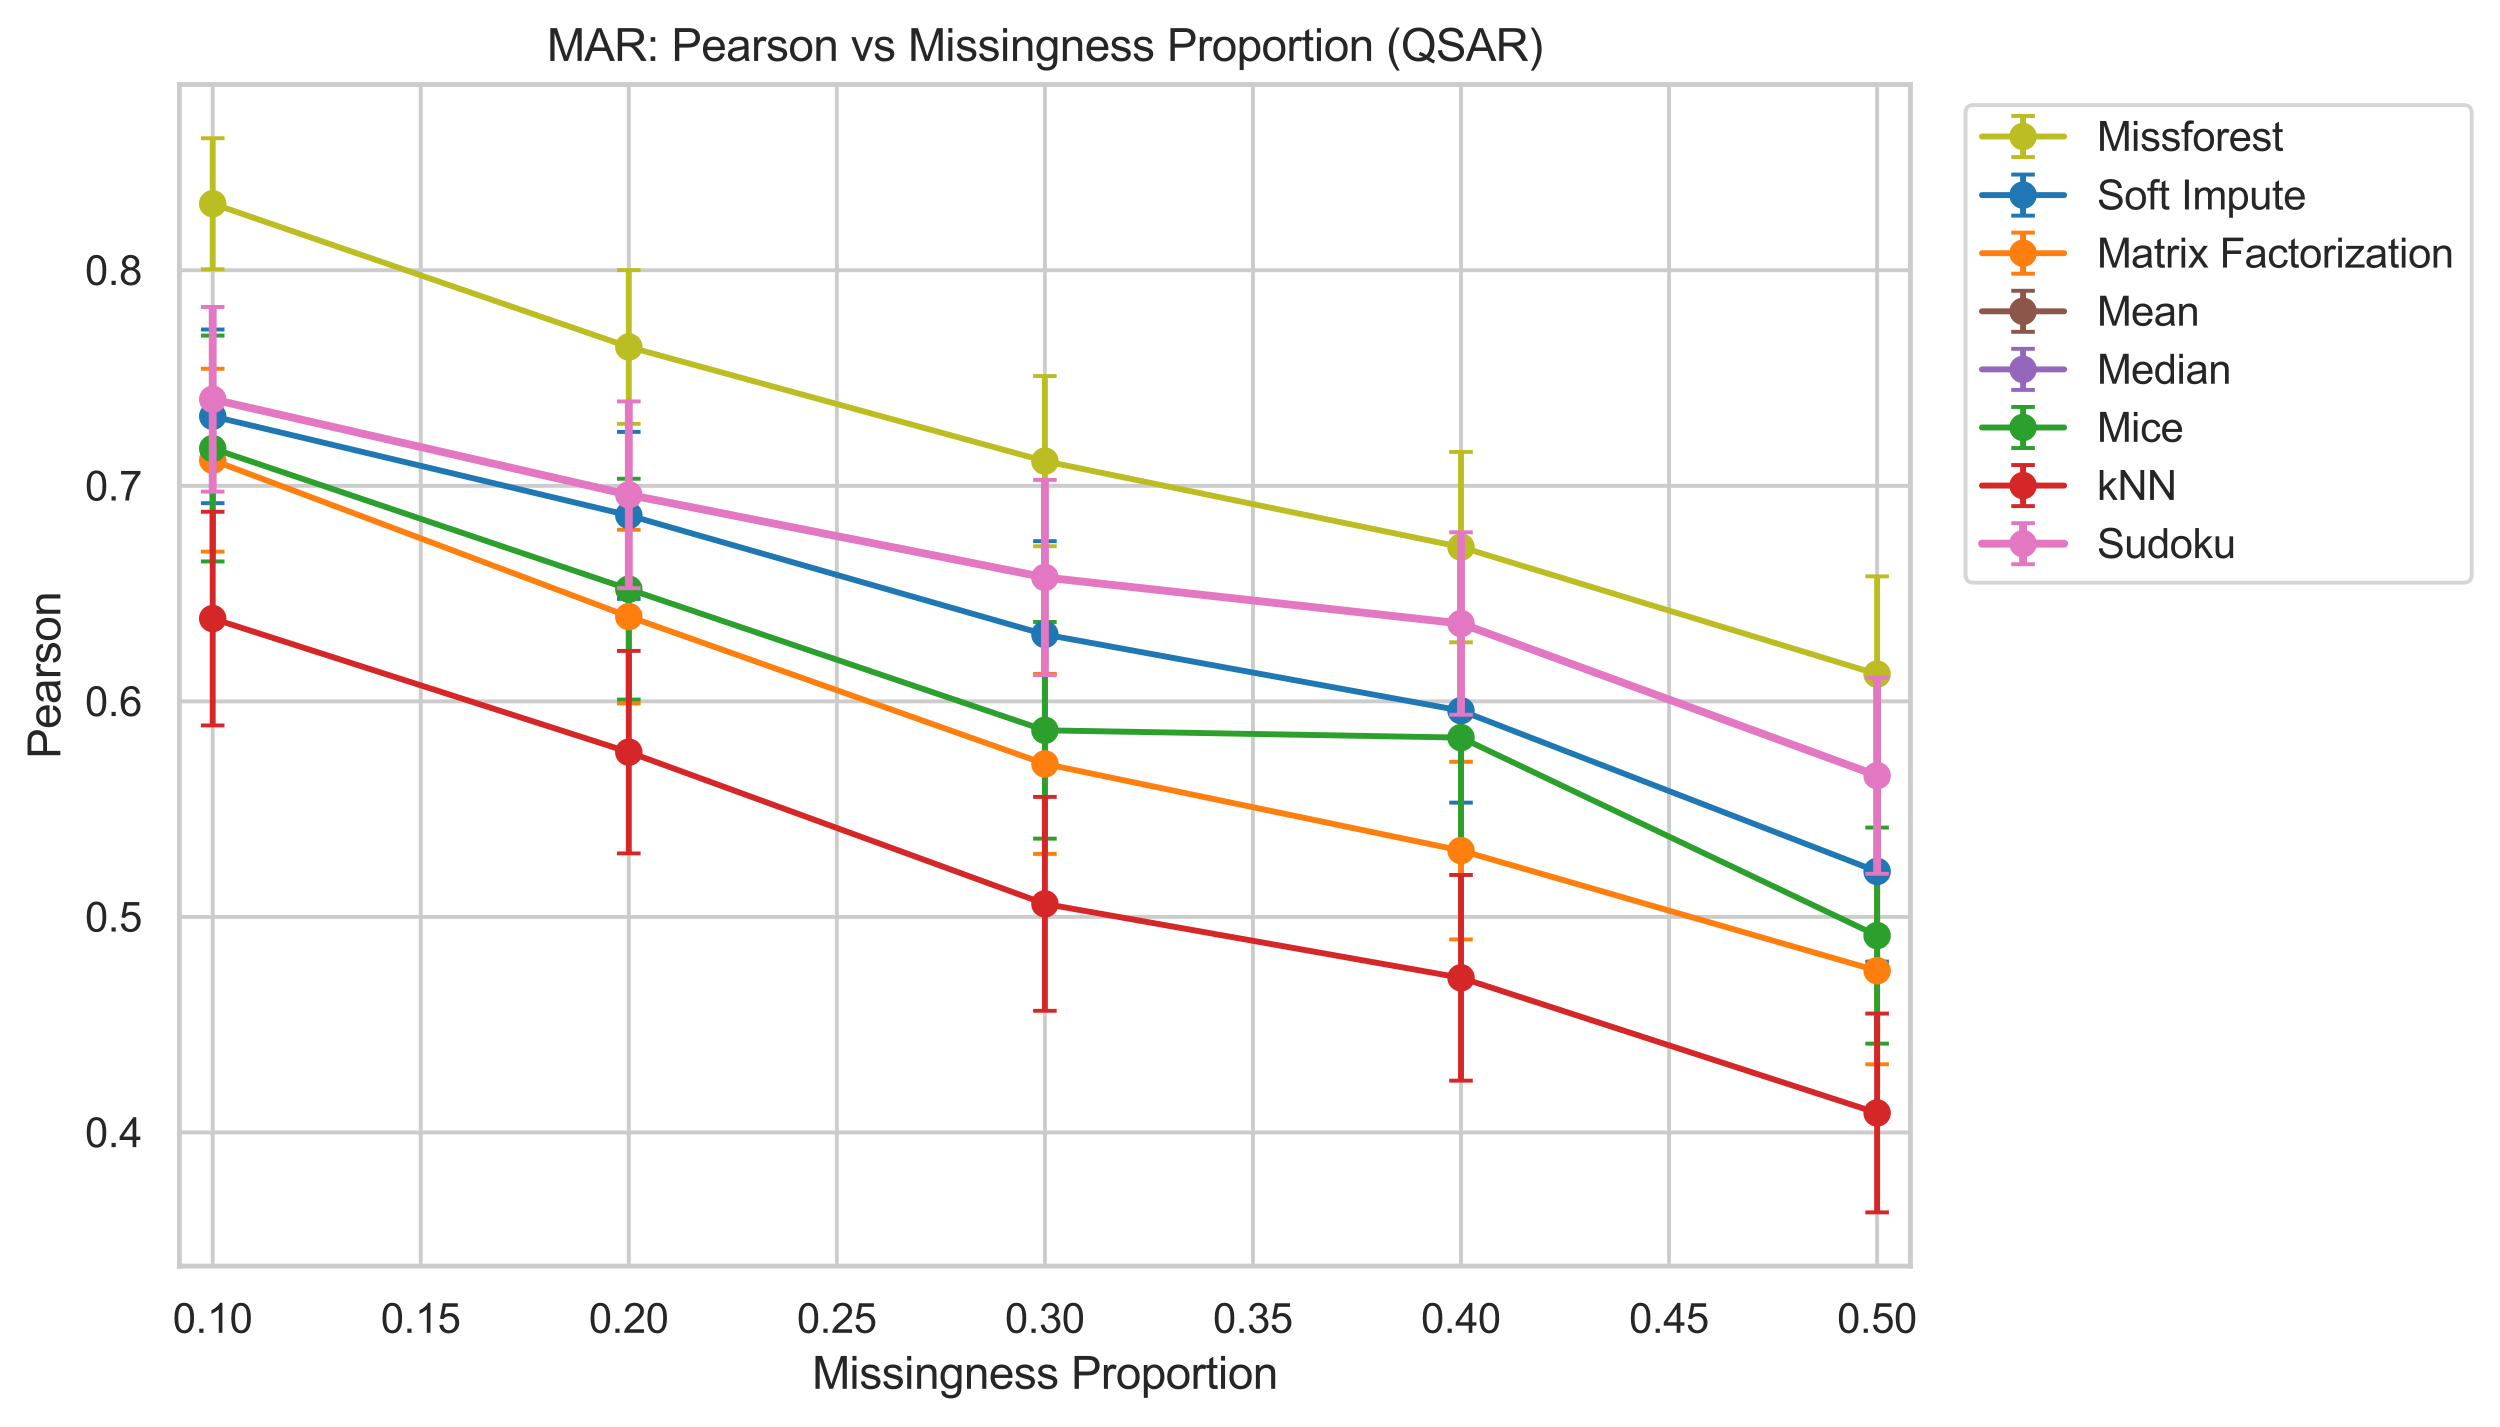 <?xml version="1.0" encoding="utf-8" standalone="no"?>
<!DOCTYPE svg PUBLIC "-//W3C//DTD SVG 1.1//EN"
  "http://www.w3.org/Graphics/SVG/1.1/DTD/svg11.dtd">
<svg xmlns:xlink="http://www.w3.org/1999/xlink" width="636.108pt" height="362.966pt" viewBox="0 0 636.108 362.966" xmlns="http://www.w3.org/2000/svg" version="1.1">
 <defs>
  <style type="text/css">*{stroke-linejoin: round; stroke-linecap: butt}</style>
 </defs>
 <g id="figure_1">
  <g id="patch_1">
   <path d="M 0 362.966 
L 636.108 362.966 
L 636.108 0 
L 0 0 
z
" style="fill: #ffffff"/>
  </g>
  <g id="axes_1">
   <g id="patch_2">
    <path d="M 45.651 322.149 
L 486.088 322.149 
L 486.088 21.506 
L 45.651 21.506 
z
" style="fill: #ffffff"/>
   </g>
   <g id="matplotlib.axis_1">
    <g id="xtick_1">
     <g id="line2d_1">
      <path d="M 54.121 322.149 
L 54.121 21.506 
" clip-path="url(#p70de912500)" style="fill: none; stroke: #cccccc; stroke-linecap: round"/>
     </g>
     <g id="text_1">
      <!-- 0.10 -->
      <g style="fill: #262626" transform="translate(43.953 339.129) scale(0.104 -0.104)">
       <defs>
        <path id="ArialMT-30" d="M 266 2259 
Q 266 3072 433 3567 
Q 600 4063 929 4331 
Q 1259 4600 1759 4600 
Q 2128 4600 2406 4451 
Q 2684 4303 2865 4023 
Q 3047 3744 3150 3342 
Q 3253 2941 3253 2259 
Q 3253 1453 3087 958 
Q 2922 463 2592 192 
Q 2263 -78 1759 -78 
Q 1097 -78 719 397 
Q 266 969 266 2259 
z
M 844 2259 
Q 844 1131 1108 757 
Q 1372 384 1759 384 
Q 2147 384 2411 759 
Q 2675 1134 2675 2259 
Q 2675 3391 2411 3762 
Q 2147 4134 1753 4134 
Q 1366 4134 1134 3806 
Q 844 3388 844 2259 
z
" transform="scale(0.016)"/>
        <path id="ArialMT-2e" d="M 581 0 
L 581 641 
L 1222 641 
L 1222 0 
L 581 0 
z
" transform="scale(0.016)"/>
        <path id="ArialMT-31" d="M 2384 0 
L 1822 0 
L 1822 3584 
Q 1619 3391 1289 3197 
Q 959 3003 697 2906 
L 697 3450 
Q 1169 3672 1522 3987 
Q 1875 4303 2022 4600 
L 2384 4600 
L 2384 0 
z
" transform="scale(0.016)"/>
       </defs>
       <use xlink:href="#ArialMT-30"/>
       <use xlink:href="#ArialMT-2e" transform="translate(55.615 0)"/>
       <use xlink:href="#ArialMT-31" transform="translate(83.398 0)"/>
       <use xlink:href="#ArialMT-30" transform="translate(139.014 0)"/>
      </g>
     </g>
    </g>
    <g id="xtick_2">
     <g id="line2d_2">
      <path d="M 107.058 322.149 
L 107.058 21.506 
" clip-path="url(#p70de912500)" style="fill: none; stroke: #cccccc; stroke-linecap: round"/>
     </g>
     <g id="text_2">
      <!-- 0.15 -->
      <g style="fill: #262626" transform="translate(96.89 339.129) scale(0.104 -0.104)">
       <defs>
        <path id="ArialMT-35" d="M 266 1200 
L 856 1250 
Q 922 819 1161 601 
Q 1400 384 1738 384 
Q 2144 384 2425 690 
Q 2706 997 2706 1503 
Q 2706 1984 2436 2262 
Q 2166 2541 1728 2541 
Q 1456 2541 1237 2417 
Q 1019 2294 894 2097 
L 366 2166 
L 809 4519 
L 3088 4519 
L 3088 3981 
L 1259 3981 
L 1013 2750 
Q 1425 3038 1878 3038 
Q 2478 3038 2890 2622 
Q 3303 2206 3303 1553 
Q 3303 931 2941 478 
Q 2500 -78 1738 -78 
Q 1113 -78 717 272 
Q 322 622 266 1200 
z
" transform="scale(0.016)"/>
       </defs>
       <use xlink:href="#ArialMT-30"/>
       <use xlink:href="#ArialMT-2e" transform="translate(55.615 0)"/>
       <use xlink:href="#ArialMT-31" transform="translate(83.398 0)"/>
       <use xlink:href="#ArialMT-35" transform="translate(139.014 0)"/>
      </g>
     </g>
    </g>
    <g id="xtick_3">
     <g id="line2d_3">
      <path d="M 159.995 322.149 
L 159.995 21.506 
" clip-path="url(#p70de912500)" style="fill: none; stroke: #cccccc; stroke-linecap: round"/>
     </g>
     <g id="text_3">
      <!-- 0.20 -->
      <g style="fill: #262626" transform="translate(149.827 339.129) scale(0.104 -0.104)">
       <defs>
        <path id="ArialMT-32" d="M 3222 541 
L 3222 0 
L 194 0 
Q 188 203 259 391 
Q 375 700 629 1000 
Q 884 1300 1366 1694 
Q 2113 2306 2375 2664 
Q 2638 3022 2638 3341 
Q 2638 3675 2398 3904 
Q 2159 4134 1775 4134 
Q 1369 4134 1125 3890 
Q 881 3647 878 3216 
L 300 3275 
Q 359 3922 746 4261 
Q 1134 4600 1788 4600 
Q 2447 4600 2831 4234 
Q 3216 3869 3216 3328 
Q 3216 3053 3103 2787 
Q 2991 2522 2730 2228 
Q 2469 1934 1863 1422 
Q 1356 997 1212 845 
Q 1069 694 975 541 
L 3222 541 
z
" transform="scale(0.016)"/>
       </defs>
       <use xlink:href="#ArialMT-30"/>
       <use xlink:href="#ArialMT-2e" transform="translate(55.615 0)"/>
       <use xlink:href="#ArialMT-32" transform="translate(83.398 0)"/>
       <use xlink:href="#ArialMT-30" transform="translate(139.014 0)"/>
      </g>
     </g>
    </g>
    <g id="xtick_4">
     <g id="line2d_4">
      <path d="M 212.933 322.149 
L 212.933 21.506 
" clip-path="url(#p70de912500)" style="fill: none; stroke: #cccccc; stroke-linecap: round"/>
     </g>
     <g id="text_4">
      <!-- 0.25 -->
      <g style="fill: #262626" transform="translate(202.764 339.129) scale(0.104 -0.104)">
       <use xlink:href="#ArialMT-30"/>
       <use xlink:href="#ArialMT-2e" transform="translate(55.615 0)"/>
       <use xlink:href="#ArialMT-32" transform="translate(83.398 0)"/>
       <use xlink:href="#ArialMT-35" transform="translate(139.014 0)"/>
      </g>
     </g>
    </g>
    <g id="xtick_5">
     <g id="line2d_5">
      <path d="M 265.87 322.149 
L 265.87 21.506 
" clip-path="url(#p70de912500)" style="fill: none; stroke: #cccccc; stroke-linecap: round"/>
     </g>
     <g id="text_5">
      <!-- 0.30 -->
      <g style="fill: #262626" transform="translate(255.701 339.129) scale(0.104 -0.104)">
       <defs>
        <path id="ArialMT-33" d="M 269 1209 
L 831 1284 
Q 928 806 1161 595 
Q 1394 384 1728 384 
Q 2125 384 2398 659 
Q 2672 934 2672 1341 
Q 2672 1728 2419 1979 
Q 2166 2231 1775 2231 
Q 1616 2231 1378 2169 
L 1441 2663 
Q 1497 2656 1531 2656 
Q 1891 2656 2178 2843 
Q 2466 3031 2466 3422 
Q 2466 3731 2256 3934 
Q 2047 4138 1716 4138 
Q 1388 4138 1169 3931 
Q 950 3725 888 3313 
L 325 3413 
Q 428 3978 793 4289 
Q 1159 4600 1703 4600 
Q 2078 4600 2393 4439 
Q 2709 4278 2876 4000 
Q 3044 3722 3044 3409 
Q 3044 3113 2884 2869 
Q 2725 2625 2413 2481 
Q 2819 2388 3044 2092 
Q 3269 1797 3269 1353 
Q 3269 753 2831 336 
Q 2394 -81 1725 -81 
Q 1122 -81 723 278 
Q 325 638 269 1209 
z
" transform="scale(0.016)"/>
       </defs>
       <use xlink:href="#ArialMT-30"/>
       <use xlink:href="#ArialMT-2e" transform="translate(55.615 0)"/>
       <use xlink:href="#ArialMT-33" transform="translate(83.398 0)"/>
       <use xlink:href="#ArialMT-30" transform="translate(139.014 0)"/>
      </g>
     </g>
    </g>
    <g id="xtick_6">
     <g id="line2d_6">
      <path d="M 318.807 322.149 
L 318.807 21.506 
" clip-path="url(#p70de912500)" style="fill: none; stroke: #cccccc; stroke-linecap: round"/>
     </g>
     <g id="text_6">
      <!-- 0.35 -->
      <g style="fill: #262626" transform="translate(308.638 339.129) scale(0.104 -0.104)">
       <use xlink:href="#ArialMT-30"/>
       <use xlink:href="#ArialMT-2e" transform="translate(55.615 0)"/>
       <use xlink:href="#ArialMT-33" transform="translate(83.398 0)"/>
       <use xlink:href="#ArialMT-35" transform="translate(139.014 0)"/>
      </g>
     </g>
    </g>
    <g id="xtick_7">
     <g id="line2d_7">
      <path d="M 371.744 322.149 
L 371.744 21.506 
" clip-path="url(#p70de912500)" style="fill: none; stroke: #cccccc; stroke-linecap: round"/>
     </g>
     <g id="text_7">
      <!-- 0.40 -->
      <g style="fill: #262626" transform="translate(361.576 339.129) scale(0.104 -0.104)">
       <defs>
        <path id="ArialMT-34" d="M 2069 0 
L 2069 1097 
L 81 1097 
L 81 1613 
L 2172 4581 
L 2631 4581 
L 2631 1613 
L 3250 1613 
L 3250 1097 
L 2631 1097 
L 2631 0 
L 2069 0 
z
M 2069 1613 
L 2069 3678 
L 634 1613 
L 2069 1613 
z
" transform="scale(0.016)"/>
       </defs>
       <use xlink:href="#ArialMT-30"/>
       <use xlink:href="#ArialMT-2e" transform="translate(55.615 0)"/>
       <use xlink:href="#ArialMT-34" transform="translate(83.398 0)"/>
       <use xlink:href="#ArialMT-30" transform="translate(139.014 0)"/>
      </g>
     </g>
    </g>
    <g id="xtick_8">
     <g id="line2d_8">
      <path d="M 424.681 322.149 
L 424.681 21.506 
" clip-path="url(#p70de912500)" style="fill: none; stroke: #cccccc; stroke-linecap: round"/>
     </g>
     <g id="text_8">
      <!-- 0.45 -->
      <g style="fill: #262626" transform="translate(414.513 339.129) scale(0.104 -0.104)">
       <use xlink:href="#ArialMT-30"/>
       <use xlink:href="#ArialMT-2e" transform="translate(55.615 0)"/>
       <use xlink:href="#ArialMT-34" transform="translate(83.398 0)"/>
       <use xlink:href="#ArialMT-35" transform="translate(139.014 0)"/>
      </g>
     </g>
    </g>
    <g id="xtick_9">
     <g id="line2d_9">
      <path d="M 477.618 322.149 
L 477.618 21.506 
" clip-path="url(#p70de912500)" style="fill: none; stroke: #cccccc; stroke-linecap: round"/>
     </g>
     <g id="text_9">
      <!-- 0.50 -->
      <g style="fill: #262626" transform="translate(467.45 339.129) scale(0.104 -0.104)">
       <use xlink:href="#ArialMT-30"/>
       <use xlink:href="#ArialMT-2e" transform="translate(55.615 0)"/>
       <use xlink:href="#ArialMT-35" transform="translate(83.398 0)"/>
       <use xlink:href="#ArialMT-30" transform="translate(139.014 0)"/>
      </g>
     </g>
    </g>
    <g id="text_10">
     <!-- Missingness Proportion -->
     <g style="fill: #262626" transform="translate(206.63 353.366) scale(0.114 -0.114)">
      <defs>
       <path id="ArialMT-4d" d="M 475 0 
L 475 4581 
L 1388 4581 
L 2472 1338 
Q 2622 884 2691 659 
Q 2769 909 2934 1394 
L 4031 4581 
L 4847 4581 
L 4847 0 
L 4263 0 
L 4263 3834 
L 2931 0 
L 2384 0 
L 1059 3900 
L 1059 0 
L 475 0 
z
" transform="scale(0.016)"/>
       <path id="ArialMT-69" d="M 425 3934 
L 425 4581 
L 988 4581 
L 988 3934 
L 425 3934 
z
M 425 0 
L 425 3319 
L 988 3319 
L 988 0 
L 425 0 
z
" transform="scale(0.016)"/>
       <path id="ArialMT-73" d="M 197 991 
L 753 1078 
Q 800 744 1014 566 
Q 1228 388 1613 388 
Q 2000 388 2187 545 
Q 2375 703 2375 916 
Q 2375 1106 2209 1216 
Q 2094 1291 1634 1406 
Q 1016 1563 777 1677 
Q 538 1791 414 1992 
Q 291 2194 291 2438 
Q 291 2659 392 2848 
Q 494 3038 669 3163 
Q 800 3259 1026 3326 
Q 1253 3394 1513 3394 
Q 1903 3394 2198 3281 
Q 2494 3169 2634 2976 
Q 2775 2784 2828 2463 
L 2278 2388 
Q 2241 2644 2061 2787 
Q 1881 2931 1553 2931 
Q 1166 2931 1000 2803 
Q 834 2675 834 2503 
Q 834 2394 903 2306 
Q 972 2216 1119 2156 
Q 1203 2125 1616 2013 
Q 2213 1853 2448 1751 
Q 2684 1650 2818 1456 
Q 2953 1263 2953 975 
Q 2953 694 2789 445 
Q 2625 197 2315 61 
Q 2006 -75 1616 -75 
Q 969 -75 630 194 
Q 291 463 197 991 
z
" transform="scale(0.016)"/>
       <path id="ArialMT-6e" d="M 422 0 
L 422 3319 
L 928 3319 
L 928 2847 
Q 1294 3394 1984 3394 
Q 2284 3394 2536 3286 
Q 2788 3178 2913 3003 
Q 3038 2828 3088 2588 
Q 3119 2431 3119 2041 
L 3119 0 
L 2556 0 
L 2556 2019 
Q 2556 2363 2490 2533 
Q 2425 2703 2258 2804 
Q 2091 2906 1866 2906 
Q 1506 2906 1245 2678 
Q 984 2450 984 1813 
L 984 0 
L 422 0 
z
" transform="scale(0.016)"/>
       <path id="ArialMT-67" d="M 319 -275 
L 866 -356 
Q 900 -609 1056 -725 
Q 1266 -881 1628 -881 
Q 2019 -881 2231 -725 
Q 2444 -569 2519 -288 
Q 2563 -116 2559 434 
Q 2191 0 1641 0 
Q 956 0 581 494 
Q 206 988 206 1678 
Q 206 2153 378 2554 
Q 550 2956 876 3175 
Q 1203 3394 1644 3394 
Q 2231 3394 2613 2919 
L 2613 3319 
L 3131 3319 
L 3131 450 
Q 3131 -325 2973 -648 
Q 2816 -972 2473 -1159 
Q 2131 -1347 1631 -1347 
Q 1038 -1347 672 -1080 
Q 306 -813 319 -275 
z
M 784 1719 
Q 784 1066 1043 766 
Q 1303 466 1694 466 
Q 2081 466 2343 764 
Q 2606 1063 2606 1700 
Q 2606 2309 2336 2618 
Q 2066 2928 1684 2928 
Q 1309 2928 1046 2623 
Q 784 2319 784 1719 
z
" transform="scale(0.016)"/>
       <path id="ArialMT-65" d="M 2694 1069 
L 3275 997 
Q 3138 488 2766 206 
Q 2394 -75 1816 -75 
Q 1088 -75 661 373 
Q 234 822 234 1631 
Q 234 2469 665 2931 
Q 1097 3394 1784 3394 
Q 2450 3394 2872 2941 
Q 3294 2488 3294 1666 
Q 3294 1616 3291 1516 
L 816 1516 
Q 847 969 1125 678 
Q 1403 388 1819 388 
Q 2128 388 2347 550 
Q 2566 713 2694 1069 
z
M 847 1978 
L 2700 1978 
Q 2663 2397 2488 2606 
Q 2219 2931 1791 2931 
Q 1403 2931 1139 2672 
Q 875 2413 847 1978 
z
" transform="scale(0.016)"/>
       <path id="ArialMT-20" transform="scale(0.016)"/>
       <path id="ArialMT-50" d="M 494 0 
L 494 4581 
L 2222 4581 
Q 2678 4581 2919 4538 
Q 3256 4481 3484 4323 
Q 3713 4166 3852 3881 
Q 3991 3597 3991 3256 
Q 3991 2672 3619 2267 
Q 3247 1863 2275 1863 
L 1100 1863 
L 1100 0 
L 494 0 
z
M 1100 2403 
L 2284 2403 
Q 2872 2403 3119 2622 
Q 3366 2841 3366 3238 
Q 3366 3525 3220 3729 
Q 3075 3934 2838 4000 
Q 2684 4041 2272 4041 
L 1100 4041 
L 1100 2403 
z
" transform="scale(0.016)"/>
       <path id="ArialMT-72" d="M 416 0 
L 416 3319 
L 922 3319 
L 922 2816 
Q 1116 3169 1280 3281 
Q 1444 3394 1641 3394 
Q 1925 3394 2219 3213 
L 2025 2691 
Q 1819 2813 1613 2813 
Q 1428 2813 1281 2702 
Q 1134 2591 1072 2394 
Q 978 2094 978 1738 
L 978 0 
L 416 0 
z
" transform="scale(0.016)"/>
       <path id="ArialMT-6f" d="M 213 1659 
Q 213 2581 725 3025 
Q 1153 3394 1769 3394 
Q 2453 3394 2887 2945 
Q 3322 2497 3322 1706 
Q 3322 1066 3130 698 
Q 2938 331 2570 128 
Q 2203 -75 1769 -75 
Q 1072 -75 642 372 
Q 213 819 213 1659 
z
M 791 1659 
Q 791 1022 1069 705 
Q 1347 388 1769 388 
Q 2188 388 2466 706 
Q 2744 1025 2744 1678 
Q 2744 2294 2464 2611 
Q 2184 2928 1769 2928 
Q 1347 2928 1069 2612 
Q 791 2297 791 1659 
z
" transform="scale(0.016)"/>
       <path id="ArialMT-70" d="M 422 -1272 
L 422 3319 
L 934 3319 
L 934 2888 
Q 1116 3141 1344 3267 
Q 1572 3394 1897 3394 
Q 2322 3394 2647 3175 
Q 2972 2956 3137 2557 
Q 3303 2159 3303 1684 
Q 3303 1175 3120 767 
Q 2938 359 2589 142 
Q 2241 -75 1856 -75 
Q 1575 -75 1351 44 
Q 1128 163 984 344 
L 984 -1272 
L 422 -1272 
z
M 931 1641 
Q 931 1000 1190 694 
Q 1450 388 1819 388 
Q 2194 388 2461 705 
Q 2728 1022 2728 1688 
Q 2728 2322 2467 2637 
Q 2206 2953 1844 2953 
Q 1484 2953 1207 2617 
Q 931 2281 931 1641 
z
" transform="scale(0.016)"/>
       <path id="ArialMT-74" d="M 1650 503 
L 1731 6 
Q 1494 -44 1306 -44 
Q 1000 -44 831 53 
Q 663 150 594 308 
Q 525 466 525 972 
L 525 2881 
L 113 2881 
L 113 3319 
L 525 3319 
L 525 4141 
L 1084 4478 
L 1084 3319 
L 1650 3319 
L 1650 2881 
L 1084 2881 
L 1084 941 
Q 1084 700 1114 631 
Q 1144 563 1211 522 
Q 1278 481 1403 481 
Q 1497 481 1650 503 
z
" transform="scale(0.016)"/>
      </defs>
      <use xlink:href="#ArialMT-4d"/>
      <use xlink:href="#ArialMT-69" transform="translate(83.301 0)"/>
      <use xlink:href="#ArialMT-73" transform="translate(105.518 0)"/>
      <use xlink:href="#ArialMT-73" transform="translate(155.518 0)"/>
      <use xlink:href="#ArialMT-69" transform="translate(205.518 0)"/>
      <use xlink:href="#ArialMT-6e" transform="translate(227.734 0)"/>
      <use xlink:href="#ArialMT-67" transform="translate(283.35 0)"/>
      <use xlink:href="#ArialMT-6e" transform="translate(338.965 0)"/>
      <use xlink:href="#ArialMT-65" transform="translate(394.58 0)"/>
      <use xlink:href="#ArialMT-73" transform="translate(450.195 0)"/>
      <use xlink:href="#ArialMT-73" transform="translate(500.195 0)"/>
      <use xlink:href="#ArialMT-20" transform="translate(550.195 0)"/>
      <use xlink:href="#ArialMT-50" transform="translate(577.979 0)"/>
      <use xlink:href="#ArialMT-72" transform="translate(644.678 0)"/>
      <use xlink:href="#ArialMT-6f" transform="translate(677.979 0)"/>
      <use xlink:href="#ArialMT-70" transform="translate(733.594 0)"/>
      <use xlink:href="#ArialMT-6f" transform="translate(789.209 0)"/>
      <use xlink:href="#ArialMT-72" transform="translate(844.824 0)"/>
      <use xlink:href="#ArialMT-74" transform="translate(878.125 0)"/>
      <use xlink:href="#ArialMT-69" transform="translate(905.908 0)"/>
      <use xlink:href="#ArialMT-6f" transform="translate(928.125 0)"/>
      <use xlink:href="#ArialMT-6e" transform="translate(983.74 0)"/>
     </g>
    </g>
   </g>
   <g id="matplotlib.axis_2">
    <g id="ytick_1">
     <g id="line2d_10">
      <path d="M 45.651 288.144 
L 486.088 288.144 
" clip-path="url(#p70de912500)" style="fill: none; stroke: #cccccc; stroke-linecap: round"/>
     </g>
     <g id="text_11">
      <!-- 0.4 -->
      <g style="fill: #262626" transform="translate(21.626 291.884) scale(0.104 -0.104)">
       <use xlink:href="#ArialMT-30"/>
       <use xlink:href="#ArialMT-2e" transform="translate(55.615 0)"/>
       <use xlink:href="#ArialMT-34" transform="translate(83.398 0)"/>
      </g>
     </g>
    </g>
    <g id="ytick_2">
     <g id="line2d_11">
      <path d="M 45.651 233.299 
L 486.088 233.299 
" clip-path="url(#p70de912500)" style="fill: none; stroke: #cccccc; stroke-linecap: round"/>
     </g>
     <g id="text_12">
      <!-- 0.5 -->
      <g style="fill: #262626" transform="translate(21.626 237.039) scale(0.104 -0.104)">
       <use xlink:href="#ArialMT-30"/>
       <use xlink:href="#ArialMT-2e" transform="translate(55.615 0)"/>
       <use xlink:href="#ArialMT-35" transform="translate(83.398 0)"/>
      </g>
     </g>
    </g>
    <g id="ytick_3">
     <g id="line2d_12">
      <path d="M 45.651 178.455 
L 486.088 178.455 
" clip-path="url(#p70de912500)" style="fill: none; stroke: #cccccc; stroke-linecap: round"/>
     </g>
     <g id="text_13">
      <!-- 0.6 -->
      <g style="fill: #262626" transform="translate(21.626 182.195) scale(0.104 -0.104)">
       <defs>
        <path id="ArialMT-36" d="M 3184 3459 
L 2625 3416 
Q 2550 3747 2413 3897 
Q 2184 4138 1850 4138 
Q 1581 4138 1378 3988 
Q 1113 3794 959 3422 
Q 806 3050 800 2363 
Q 1003 2672 1297 2822 
Q 1591 2972 1913 2972 
Q 2475 2972 2870 2558 
Q 3266 2144 3266 1488 
Q 3266 1056 3080 686 
Q 2894 316 2569 119 
Q 2244 -78 1831 -78 
Q 1128 -78 684 439 
Q 241 956 241 2144 
Q 241 3472 731 4075 
Q 1159 4600 1884 4600 
Q 2425 4600 2770 4297 
Q 3116 3994 3184 3459 
z
M 888 1484 
Q 888 1194 1011 928 
Q 1134 663 1356 523 
Q 1578 384 1822 384 
Q 2178 384 2434 671 
Q 2691 959 2691 1453 
Q 2691 1928 2437 2201 
Q 2184 2475 1800 2475 
Q 1419 2475 1153 2201 
Q 888 1928 888 1484 
z
" transform="scale(0.016)"/>
       </defs>
       <use xlink:href="#ArialMT-30"/>
       <use xlink:href="#ArialMT-2e" transform="translate(55.615 0)"/>
       <use xlink:href="#ArialMT-36" transform="translate(83.398 0)"/>
      </g>
     </g>
    </g>
    <g id="ytick_4">
     <g id="line2d_13">
      <path d="M 45.651 123.61 
L 486.088 123.61 
" clip-path="url(#p70de912500)" style="fill: none; stroke: #cccccc; stroke-linecap: round"/>
     </g>
     <g id="text_14">
      <!-- 0.7 -->
      <g style="fill: #262626" transform="translate(21.626 127.35) scale(0.104 -0.104)">
       <defs>
        <path id="ArialMT-37" d="M 303 3981 
L 303 4522 
L 3269 4522 
L 3269 4084 
Q 2831 3619 2401 2847 
Q 1972 2075 1738 1259 
Q 1569 684 1522 0 
L 944 0 
Q 953 541 1156 1306 
Q 1359 2072 1739 2783 
Q 2119 3494 2547 3981 
L 303 3981 
z
" transform="scale(0.016)"/>
       </defs>
       <use xlink:href="#ArialMT-30"/>
       <use xlink:href="#ArialMT-2e" transform="translate(55.615 0)"/>
       <use xlink:href="#ArialMT-37" transform="translate(83.398 0)"/>
      </g>
     </g>
    </g>
    <g id="ytick_5">
     <g id="line2d_14">
      <path d="M 45.651 68.765 
L 486.088 68.765 
" clip-path="url(#p70de912500)" style="fill: none; stroke: #cccccc; stroke-linecap: round"/>
     </g>
     <g id="text_15">
      <!-- 0.8 -->
      <g style="fill: #262626" transform="translate(21.626 72.505) scale(0.104 -0.104)">
       <defs>
        <path id="ArialMT-38" d="M 1131 2484 
Q 781 2613 612 2850 
Q 444 3088 444 3419 
Q 444 3919 803 4259 
Q 1163 4600 1759 4600 
Q 2359 4600 2725 4251 
Q 3091 3903 3091 3403 
Q 3091 3084 2923 2848 
Q 2756 2613 2416 2484 
Q 2838 2347 3058 2040 
Q 3278 1734 3278 1309 
Q 3278 722 2862 322 
Q 2447 -78 1769 -78 
Q 1091 -78 675 323 
Q 259 725 259 1325 
Q 259 1772 486 2073 
Q 713 2375 1131 2484 
z
M 1019 3438 
Q 1019 3113 1228 2906 
Q 1438 2700 1772 2700 
Q 2097 2700 2305 2904 
Q 2513 3109 2513 3406 
Q 2513 3716 2298 3927 
Q 2084 4138 1766 4138 
Q 1444 4138 1231 3931 
Q 1019 3725 1019 3438 
z
M 838 1322 
Q 838 1081 952 856 
Q 1066 631 1291 507 
Q 1516 384 1775 384 
Q 2178 384 2440 643 
Q 2703 903 2703 1303 
Q 2703 1709 2433 1975 
Q 2163 2241 1756 2241 
Q 1359 2241 1098 1978 
Q 838 1716 838 1322 
z
" transform="scale(0.016)"/>
       </defs>
       <use xlink:href="#ArialMT-30"/>
       <use xlink:href="#ArialMT-2e" transform="translate(55.615 0)"/>
       <use xlink:href="#ArialMT-38" transform="translate(83.398 0)"/>
      </g>
     </g>
    </g>
    <g id="text_16">
     <!-- Pearson -->
     <g style="fill: #262626" transform="translate(15.36 193.057) rotate(-90) scale(0.114 -0.114)">
      <defs>
       <path id="ArialMT-61" d="M 2588 409 
Q 2275 144 1986 34 
Q 1697 -75 1366 -75 
Q 819 -75 525 192 
Q 231 459 231 875 
Q 231 1119 342 1320 
Q 453 1522 633 1644 
Q 813 1766 1038 1828 
Q 1203 1872 1538 1913 
Q 2219 1994 2541 2106 
Q 2544 2222 2544 2253 
Q 2544 2597 2384 2738 
Q 2169 2928 1744 2928 
Q 1347 2928 1158 2789 
Q 969 2650 878 2297 
L 328 2372 
Q 403 2725 575 2942 
Q 747 3159 1072 3276 
Q 1397 3394 1825 3394 
Q 2250 3394 2515 3294 
Q 2781 3194 2906 3042 
Q 3031 2891 3081 2659 
Q 3109 2516 3109 2141 
L 3109 1391 
Q 3109 606 3145 398 
Q 3181 191 3288 0 
L 2700 0 
Q 2613 175 2588 409 
z
M 2541 1666 
Q 2234 1541 1622 1453 
Q 1275 1403 1131 1340 
Q 988 1278 909 1158 
Q 831 1038 831 891 
Q 831 666 1001 516 
Q 1172 366 1500 366 
Q 1825 366 2078 508 
Q 2331 650 2450 897 
Q 2541 1088 2541 1459 
L 2541 1666 
z
" transform="scale(0.016)"/>
      </defs>
      <use xlink:href="#ArialMT-50"/>
      <use xlink:href="#ArialMT-65" transform="translate(66.699 0)"/>
      <use xlink:href="#ArialMT-61" transform="translate(122.314 0)"/>
      <use xlink:href="#ArialMT-72" transform="translate(177.93 0)"/>
      <use xlink:href="#ArialMT-73" transform="translate(211.23 0)"/>
      <use xlink:href="#ArialMT-6f" transform="translate(261.23 0)"/>
      <use xlink:href="#ArialMT-6e" transform="translate(316.846 0)"/>
     </g>
    </g>
   </g>
   <g id="LineCollection_1">
    <path d="M 54.121 68.506 
L 54.121 35.172 
" clip-path="url(#p70de912500)" style="fill: none; stroke: #bcbd22; stroke-width: 1.5"/>
    <path d="M 159.995 107.834 
L 159.995 68.732 
" clip-path="url(#p70de912500)" style="fill: none; stroke: #bcbd22; stroke-width: 1.5"/>
    <path d="M 265.87 138.99 
L 265.87 95.674 
" clip-path="url(#p70de912500)" style="fill: none; stroke: #bcbd22; stroke-width: 1.5"/>
    <path d="M 371.744 163.433 
L 371.744 114.976 
" clip-path="url(#p70de912500)" style="fill: none; stroke: #bcbd22; stroke-width: 1.5"/>
    <path d="M 477.618 196.417 
L 477.618 146.644 
" clip-path="url(#p70de912500)" style="fill: none; stroke: #bcbd22; stroke-width: 1.5"/>
   </g>
   <g id="line2d_15">
    <defs>
     <path id="m167eea9bd5" d="M 3 0 
L -3 -0 
" style="stroke: #bcbd22"/>
    </defs>
    <g clip-path="url(#p70de912500)">
     <use xlink:href="#m167eea9bd5" x="54.121" y="68.506" style="fill: #bcbd22; stroke: #bcbd22"/>
     <use xlink:href="#m167eea9bd5" x="159.995" y="107.834" style="fill: #bcbd22; stroke: #bcbd22"/>
     <use xlink:href="#m167eea9bd5" x="265.87" y="138.99" style="fill: #bcbd22; stroke: #bcbd22"/>
     <use xlink:href="#m167eea9bd5" x="371.744" y="163.433" style="fill: #bcbd22; stroke: #bcbd22"/>
     <use xlink:href="#m167eea9bd5" x="477.618" y="196.417" style="fill: #bcbd22; stroke: #bcbd22"/>
    </g>
   </g>
   <g id="line2d_16">
    <g clip-path="url(#p70de912500)">
     <use xlink:href="#m167eea9bd5" x="54.121" y="35.172" style="fill: #bcbd22; stroke: #bcbd22"/>
     <use xlink:href="#m167eea9bd5" x="159.995" y="68.732" style="fill: #bcbd22; stroke: #bcbd22"/>
     <use xlink:href="#m167eea9bd5" x="265.87" y="95.674" style="fill: #bcbd22; stroke: #bcbd22"/>
     <use xlink:href="#m167eea9bd5" x="371.744" y="114.976" style="fill: #bcbd22; stroke: #bcbd22"/>
     <use xlink:href="#m167eea9bd5" x="477.618" y="146.644" style="fill: #bcbd22; stroke: #bcbd22"/>
    </g>
   </g>
   <g id="LineCollection_2">
    <path d="M 54.121 128.02 
L 54.121 83.835 
" clip-path="url(#p70de912500)" style="fill: none; stroke: #1f77b4; stroke-width: 1.5"/>
    <path d="M 159.995 152.392 
L 159.995 109.887 
" clip-path="url(#p70de912500)" style="fill: none; stroke: #1f77b4; stroke-width: 1.5"/>
    <path d="M 265.87 185.179 
L 265.87 137.7 
" clip-path="url(#p70de912500)" style="fill: none; stroke: #1f77b4; stroke-width: 1.5"/>
    <path d="M 371.744 204.218 
L 371.744 157.442 
" clip-path="url(#p70de912500)" style="fill: none; stroke: #1f77b4; stroke-width: 1.5"/>
    <path d="M 477.618 244.689 
L 477.618 198.791 
" clip-path="url(#p70de912500)" style="fill: none; stroke: #1f77b4; stroke-width: 1.5"/>
   </g>
   <g id="line2d_17">
    <defs>
     <path id="m9e81a6f7e0" d="M 3 0 
L -3 -0 
" style="stroke: #1f77b4"/>
    </defs>
    <g clip-path="url(#p70de912500)">
     <use xlink:href="#m9e81a6f7e0" x="54.121" y="128.02" style="fill: #1f77b4; stroke: #1f77b4"/>
     <use xlink:href="#m9e81a6f7e0" x="159.995" y="152.392" style="fill: #1f77b4; stroke: #1f77b4"/>
     <use xlink:href="#m9e81a6f7e0" x="265.87" y="185.179" style="fill: #1f77b4; stroke: #1f77b4"/>
     <use xlink:href="#m9e81a6f7e0" x="371.744" y="204.218" style="fill: #1f77b4; stroke: #1f77b4"/>
     <use xlink:href="#m9e81a6f7e0" x="477.618" y="244.689" style="fill: #1f77b4; stroke: #1f77b4"/>
    </g>
   </g>
   <g id="line2d_18">
    <g clip-path="url(#p70de912500)">
     <use xlink:href="#m9e81a6f7e0" x="54.121" y="83.835" style="fill: #1f77b4; stroke: #1f77b4"/>
     <use xlink:href="#m9e81a6f7e0" x="159.995" y="109.887" style="fill: #1f77b4; stroke: #1f77b4"/>
     <use xlink:href="#m9e81a6f7e0" x="265.87" y="137.7" style="fill: #1f77b4; stroke: #1f77b4"/>
     <use xlink:href="#m9e81a6f7e0" x="371.744" y="157.442" style="fill: #1f77b4; stroke: #1f77b4"/>
     <use xlink:href="#m9e81a6f7e0" x="477.618" y="198.791" style="fill: #1f77b4; stroke: #1f77b4"/>
    </g>
   </g>
   <g id="LineCollection_3">
    <path d="M 54.121 140.363 
L 54.121 93.838 
" clip-path="url(#p70de912500)" style="fill: none; stroke: #ff7f0e; stroke-width: 1.5"/>
    <path d="M 159.995 178.976 
L 159.995 134.795 
" clip-path="url(#p70de912500)" style="fill: none; stroke: #ff7f0e; stroke-width: 1.5"/>
    <path d="M 265.87 217.266 
L 265.87 171.464 
" clip-path="url(#p70de912500)" style="fill: none; stroke: #ff7f0e; stroke-width: 1.5"/>
    <path d="M 371.744 239.03 
L 371.744 193.826 
" clip-path="url(#p70de912500)" style="fill: none; stroke: #ff7f0e; stroke-width: 1.5"/>
    <path d="M 477.618 270.805 
L 477.618 223.173 
" clip-path="url(#p70de912500)" style="fill: none; stroke: #ff7f0e; stroke-width: 1.5"/>
   </g>
   <g id="line2d_19">
    <defs>
     <path id="m390a50d7ff" d="M 3 0 
L -3 -0 
" style="stroke: #ff7f0e"/>
    </defs>
    <g clip-path="url(#p70de912500)">
     <use xlink:href="#m390a50d7ff" x="54.121" y="140.363" style="fill: #ff7f0e; stroke: #ff7f0e"/>
     <use xlink:href="#m390a50d7ff" x="159.995" y="178.976" style="fill: #ff7f0e; stroke: #ff7f0e"/>
     <use xlink:href="#m390a50d7ff" x="265.87" y="217.266" style="fill: #ff7f0e; stroke: #ff7f0e"/>
     <use xlink:href="#m390a50d7ff" x="371.744" y="239.03" style="fill: #ff7f0e; stroke: #ff7f0e"/>
     <use xlink:href="#m390a50d7ff" x="477.618" y="270.805" style="fill: #ff7f0e; stroke: #ff7f0e"/>
    </g>
   </g>
   <g id="line2d_20">
    <g clip-path="url(#p70de912500)">
     <use xlink:href="#m390a50d7ff" x="54.121" y="93.838" style="fill: #ff7f0e; stroke: #ff7f0e"/>
     <use xlink:href="#m390a50d7ff" x="159.995" y="134.795" style="fill: #ff7f0e; stroke: #ff7f0e"/>
     <use xlink:href="#m390a50d7ff" x="265.87" y="171.464" style="fill: #ff7f0e; stroke: #ff7f0e"/>
     <use xlink:href="#m390a50d7ff" x="371.744" y="193.826" style="fill: #ff7f0e; stroke: #ff7f0e"/>
     <use xlink:href="#m390a50d7ff" x="477.618" y="223.173" style="fill: #ff7f0e; stroke: #ff7f0e"/>
    </g>
   </g>
   <g id="LineCollection_4">
    <path clip-path="url(#p70de912500)" style="fill: none; stroke: #8c564b; stroke-width: 1.5"/>
    <path clip-path="url(#p70de912500)" style="fill: none; stroke: #8c564b; stroke-width: 1.5"/>
    <path clip-path="url(#p70de912500)" style="fill: none; stroke: #8c564b; stroke-width: 1.5"/>
    <path clip-path="url(#p70de912500)" style="fill: none; stroke: #8c564b; stroke-width: 1.5"/>
    <path clip-path="url(#p70de912500)" style="fill: none; stroke: #8c564b; stroke-width: 1.5"/>
   </g>
   <g id="line2d_21">
    <defs>
     <path id="md24e75bbfa" d="M 3 0 
L -3 -0 
" style="stroke: #8c564b"/>
    </defs>
    <g clip-path="url(#p70de912500)"/>
   </g>
   <g id="line2d_22">
    <g clip-path="url(#p70de912500)"/>
   </g>
   <g id="LineCollection_5">
    <path clip-path="url(#p70de912500)" style="fill: none; stroke: #9467bd; stroke-width: 1.5"/>
    <path clip-path="url(#p70de912500)" style="fill: none; stroke: #9467bd; stroke-width: 1.5"/>
    <path clip-path="url(#p70de912500)" style="fill: none; stroke: #9467bd; stroke-width: 1.5"/>
    <path clip-path="url(#p70de912500)" style="fill: none; stroke: #9467bd; stroke-width: 1.5"/>
    <path clip-path="url(#p70de912500)" style="fill: none; stroke: #9467bd; stroke-width: 1.5"/>
   </g>
   <g id="line2d_23">
    <defs>
     <path id="m9e7313bd76" d="M 3 0 
L -3 -0 
" style="stroke: #9467bd"/>
    </defs>
    <g clip-path="url(#p70de912500)"/>
   </g>
   <g id="line2d_24">
    <g clip-path="url(#p70de912500)"/>
   </g>
   <g id="LineCollection_6">
    <path d="M 54.121 142.86 
L 54.121 85.386 
" clip-path="url(#p70de912500)" style="fill: none; stroke: #2ca02c; stroke-width: 1.5"/>
    <path d="M 159.995 177.997 
L 159.995 121.826 
" clip-path="url(#p70de912500)" style="fill: none; stroke: #2ca02c; stroke-width: 1.5"/>
    <path d="M 265.87 213.383 
L 265.87 158.261 
" clip-path="url(#p70de912500)" style="fill: none; stroke: #2ca02c; stroke-width: 1.5"/>
    <path d="M 371.744 215.305 
L 371.744 160.059 
" clip-path="url(#p70de912500)" style="fill: none; stroke: #2ca02c; stroke-width: 1.5"/>
    <path d="M 477.618 265.547 
L 477.618 210.573 
" clip-path="url(#p70de912500)" style="fill: none; stroke: #2ca02c; stroke-width: 1.5"/>
   </g>
   <g id="line2d_25">
    <defs>
     <path id="m60af9cf34e" d="M 3 0 
L -3 -0 
" style="stroke: #2ca02c"/>
    </defs>
    <g clip-path="url(#p70de912500)">
     <use xlink:href="#m60af9cf34e" x="54.121" y="142.86" style="fill: #2ca02c; stroke: #2ca02c"/>
     <use xlink:href="#m60af9cf34e" x="159.995" y="177.997" style="fill: #2ca02c; stroke: #2ca02c"/>
     <use xlink:href="#m60af9cf34e" x="265.87" y="213.383" style="fill: #2ca02c; stroke: #2ca02c"/>
     <use xlink:href="#m60af9cf34e" x="371.744" y="215.305" style="fill: #2ca02c; stroke: #2ca02c"/>
     <use xlink:href="#m60af9cf34e" x="477.618" y="265.547" style="fill: #2ca02c; stroke: #2ca02c"/>
    </g>
   </g>
   <g id="line2d_26">
    <g clip-path="url(#p70de912500)">
     <use xlink:href="#m60af9cf34e" x="54.121" y="85.386" style="fill: #2ca02c; stroke: #2ca02c"/>
     <use xlink:href="#m60af9cf34e" x="159.995" y="121.826" style="fill: #2ca02c; stroke: #2ca02c"/>
     <use xlink:href="#m60af9cf34e" x="265.87" y="158.261" style="fill: #2ca02c; stroke: #2ca02c"/>
     <use xlink:href="#m60af9cf34e" x="371.744" y="160.059" style="fill: #2ca02c; stroke: #2ca02c"/>
     <use xlink:href="#m60af9cf34e" x="477.618" y="210.573" style="fill: #2ca02c; stroke: #2ca02c"/>
    </g>
   </g>
   <g id="LineCollection_7">
    <path d="M 54.121 184.577 
L 54.121 130.21 
" clip-path="url(#p70de912500)" style="fill: none; stroke: #d62728; stroke-width: 1.5"/>
    <path d="M 159.995 217.141 
L 159.995 165.62 
" clip-path="url(#p70de912500)" style="fill: none; stroke: #d62728; stroke-width: 1.5"/>
    <path d="M 265.87 257.191 
L 265.87 202.764 
" clip-path="url(#p70de912500)" style="fill: none; stroke: #d62728; stroke-width: 1.5"/>
    <path d="M 371.744 274.959 
L 371.744 222.63 
" clip-path="url(#p70de912500)" style="fill: none; stroke: #d62728; stroke-width: 1.5"/>
    <path d="M 477.618 308.484 
L 477.618 257.887 
" clip-path="url(#p70de912500)" style="fill: none; stroke: #d62728; stroke-width: 1.5"/>
   </g>
   <g id="line2d_27">
    <defs>
     <path id="m06435e6a01" d="M 3 0 
L -3 -0 
" style="stroke: #d62728"/>
    </defs>
    <g clip-path="url(#p70de912500)">
     <use xlink:href="#m06435e6a01" x="54.121" y="184.577" style="fill: #d62728; stroke: #d62728"/>
     <use xlink:href="#m06435e6a01" x="159.995" y="217.141" style="fill: #d62728; stroke: #d62728"/>
     <use xlink:href="#m06435e6a01" x="265.87" y="257.191" style="fill: #d62728; stroke: #d62728"/>
     <use xlink:href="#m06435e6a01" x="371.744" y="274.959" style="fill: #d62728; stroke: #d62728"/>
     <use xlink:href="#m06435e6a01" x="477.618" y="308.484" style="fill: #d62728; stroke: #d62728"/>
    </g>
   </g>
   <g id="line2d_28">
    <g clip-path="url(#p70de912500)">
     <use xlink:href="#m06435e6a01" x="54.121" y="130.21" style="fill: #d62728; stroke: #d62728"/>
     <use xlink:href="#m06435e6a01" x="159.995" y="165.62" style="fill: #d62728; stroke: #d62728"/>
     <use xlink:href="#m06435e6a01" x="265.87" y="202.764" style="fill: #d62728; stroke: #d62728"/>
     <use xlink:href="#m06435e6a01" x="371.744" y="222.63" style="fill: #d62728; stroke: #d62728"/>
     <use xlink:href="#m06435e6a01" x="477.618" y="257.887" style="fill: #d62728; stroke: #d62728"/>
    </g>
   </g>
   <g id="line2d_29">
    <path d="M 54.121 51.839 
L 159.995 88.283 
L 265.87 117.332 
L 371.744 139.205 
L 477.618 171.531 
" clip-path="url(#p70de912500)" style="fill: none; stroke: #bcbd22; stroke-width: 1.5; stroke-linecap: round"/>
    <defs>
     <path id="med48862f35" d="M 0 3 
C 0.796 3 1.559 2.684 2.121 2.121 
C 2.684 1.559 3 0.796 3 0 
C 3 -0.796 2.684 -1.559 2.121 -2.121 
C 1.559 -2.684 0.796 -3 0 -3 
C -0.796 -3 -1.559 -2.684 -2.121 -2.121 
C -2.684 -1.559 -3 -0.796 -3 0 
C -3 0.796 -2.684 1.559 -2.121 2.121 
C -1.559 2.684 -0.796 3 0 3 
z
" style="stroke: #bcbd22"/>
    </defs>
    <g clip-path="url(#p70de912500)">
     <use xlink:href="#med48862f35" x="54.121" y="51.839" style="fill: #bcbd22; stroke: #bcbd22"/>
     <use xlink:href="#med48862f35" x="159.995" y="88.283" style="fill: #bcbd22; stroke: #bcbd22"/>
     <use xlink:href="#med48862f35" x="265.87" y="117.332" style="fill: #bcbd22; stroke: #bcbd22"/>
     <use xlink:href="#med48862f35" x="371.744" y="139.205" style="fill: #bcbd22; stroke: #bcbd22"/>
     <use xlink:href="#med48862f35" x="477.618" y="171.531" style="fill: #bcbd22; stroke: #bcbd22"/>
    </g>
   </g>
   <g id="line2d_30">
    <path d="M 54.121 105.928 
L 159.995 131.139 
L 265.87 161.439 
L 371.744 180.83 
L 477.618 221.74 
" clip-path="url(#p70de912500)" style="fill: none; stroke: #1f77b4; stroke-width: 1.5; stroke-linecap: round"/>
    <defs>
     <path id="m352c8c36ae" d="M 0 3 
C 0.796 3 1.559 2.684 2.121 2.121 
C 2.684 1.559 3 0.796 3 0 
C 3 -0.796 2.684 -1.559 2.121 -2.121 
C 1.559 -2.684 0.796 -3 0 -3 
C -0.796 -3 -1.559 -2.684 -2.121 -2.121 
C -2.684 -1.559 -3 -0.796 -3 0 
C -3 0.796 -2.684 1.559 -2.121 2.121 
C -1.559 2.684 -0.796 3 0 3 
z
" style="stroke: #1f77b4"/>
    </defs>
    <g clip-path="url(#p70de912500)">
     <use xlink:href="#m352c8c36ae" x="54.121" y="105.928" style="fill: #1f77b4; stroke: #1f77b4"/>
     <use xlink:href="#m352c8c36ae" x="159.995" y="131.139" style="fill: #1f77b4; stroke: #1f77b4"/>
     <use xlink:href="#m352c8c36ae" x="265.87" y="161.439" style="fill: #1f77b4; stroke: #1f77b4"/>
     <use xlink:href="#m352c8c36ae" x="371.744" y="180.83" style="fill: #1f77b4; stroke: #1f77b4"/>
     <use xlink:href="#m352c8c36ae" x="477.618" y="221.74" style="fill: #1f77b4; stroke: #1f77b4"/>
    </g>
   </g>
   <g id="line2d_31">
    <path d="M 54.121 117.101 
L 159.995 156.886 
L 265.87 194.365 
L 371.744 216.428 
L 477.618 246.989 
" clip-path="url(#p70de912500)" style="fill: none; stroke: #ff7f0e; stroke-width: 1.5; stroke-linecap: round"/>
    <defs>
     <path id="m0f9cc2a46c" d="M 0 3 
C 0.796 3 1.559 2.684 2.121 2.121 
C 2.684 1.559 3 0.796 3 0 
C 3 -0.796 2.684 -1.559 2.121 -2.121 
C 1.559 -2.684 0.796 -3 0 -3 
C -0.796 -3 -1.559 -2.684 -2.121 -2.121 
C -2.684 -1.559 -3 -0.796 -3 0 
C -3 0.796 -2.684 1.559 -2.121 2.121 
C -1.559 2.684 -0.796 3 0 3 
z
" style="stroke: #ff7f0e"/>
    </defs>
    <g clip-path="url(#p70de912500)">
     <use xlink:href="#m0f9cc2a46c" x="54.121" y="117.101" style="fill: #ff7f0e; stroke: #ff7f0e"/>
     <use xlink:href="#m0f9cc2a46c" x="159.995" y="156.886" style="fill: #ff7f0e; stroke: #ff7f0e"/>
     <use xlink:href="#m0f9cc2a46c" x="265.87" y="194.365" style="fill: #ff7f0e; stroke: #ff7f0e"/>
     <use xlink:href="#m0f9cc2a46c" x="371.744" y="216.428" style="fill: #ff7f0e; stroke: #ff7f0e"/>
     <use xlink:href="#m0f9cc2a46c" x="477.618" y="246.989" style="fill: #ff7f0e; stroke: #ff7f0e"/>
    </g>
   </g>
   <g id="line2d_32">
    <path clip-path="url(#p70de912500)" style="fill: none; stroke: #8c564b; stroke-width: 1.5; stroke-linecap: round"/>
    <defs>
     <path id="ma30ba23cd1" d="M 0 3 
C 0.796 3 1.559 2.684 2.121 2.121 
C 2.684 1.559 3 0.796 3 0 
C 3 -0.796 2.684 -1.559 2.121 -2.121 
C 1.559 -2.684 0.796 -3 0 -3 
C -0.796 -3 -1.559 -2.684 -2.121 -2.121 
C -2.684 -1.559 -3 -0.796 -3 0 
C -3 0.796 -2.684 1.559 -2.121 2.121 
C -1.559 2.684 -0.796 3 0 3 
z
" style="stroke: #8c564b"/>
    </defs>
    <g clip-path="url(#p70de912500)"/>
   </g>
   <g id="line2d_33">
    <path clip-path="url(#p70de912500)" style="fill: none; stroke: #9467bd; stroke-width: 1.5; stroke-linecap: round"/>
    <defs>
     <path id="mcab71d91b1" d="M 0 3 
C 0.796 3 1.559 2.684 2.121 2.121 
C 2.684 1.559 3 0.796 3 0 
C 3 -0.796 2.684 -1.559 2.121 -2.121 
C 1.559 -2.684 0.796 -3 0 -3 
C -0.796 -3 -1.559 -2.684 -2.121 -2.121 
C -2.684 -1.559 -3 -0.796 -3 0 
C -3 0.796 -2.684 1.559 -2.121 2.121 
C -1.559 2.684 -0.796 3 0 3 
z
" style="stroke: #9467bd"/>
    </defs>
    <g clip-path="url(#p70de912500)"/>
   </g>
   <g id="line2d_34">
    <path d="M 54.121 114.123 
L 159.995 149.911 
L 265.87 185.822 
L 371.744 187.682 
L 477.618 238.06 
" clip-path="url(#p70de912500)" style="fill: none; stroke: #2ca02c; stroke-width: 1.5; stroke-linecap: round"/>
    <defs>
     <path id="md5a69d0afa" d="M 0 3 
C 0.796 3 1.559 2.684 2.121 2.121 
C 2.684 1.559 3 0.796 3 0 
C 3 -0.796 2.684 -1.559 2.121 -2.121 
C 1.559 -2.684 0.796 -3 0 -3 
C -0.796 -3 -1.559 -2.684 -2.121 -2.121 
C -2.684 -1.559 -3 -0.796 -3 0 
C -3 0.796 -2.684 1.559 -2.121 2.121 
C -1.559 2.684 -0.796 3 0 3 
z
" style="stroke: #2ca02c"/>
    </defs>
    <g clip-path="url(#p70de912500)">
     <use xlink:href="#md5a69d0afa" x="54.121" y="114.123" style="fill: #2ca02c; stroke: #2ca02c"/>
     <use xlink:href="#md5a69d0afa" x="159.995" y="149.911" style="fill: #2ca02c; stroke: #2ca02c"/>
     <use xlink:href="#md5a69d0afa" x="265.87" y="185.822" style="fill: #2ca02c; stroke: #2ca02c"/>
     <use xlink:href="#md5a69d0afa" x="371.744" y="187.682" style="fill: #2ca02c; stroke: #2ca02c"/>
     <use xlink:href="#md5a69d0afa" x="477.618" y="238.06" style="fill: #2ca02c; stroke: #2ca02c"/>
    </g>
   </g>
   <g id="line2d_35">
    <path d="M 54.121 157.393 
L 159.995 191.381 
L 265.87 229.978 
L 371.744 248.795 
L 477.618 283.186 
" clip-path="url(#p70de912500)" style="fill: none; stroke: #d62728; stroke-width: 1.5; stroke-linecap: round"/>
    <defs>
     <path id="mce50e47582" d="M 0 3 
C 0.796 3 1.559 2.684 2.121 2.121 
C 2.684 1.559 3 0.796 3 0 
C 3 -0.796 2.684 -1.559 2.121 -2.121 
C 1.559 -2.684 0.796 -3 0 -3 
C -0.796 -3 -1.559 -2.684 -2.121 -2.121 
C -2.684 -1.559 -3 -0.796 -3 0 
C -3 0.796 -2.684 1.559 -2.121 2.121 
C -1.559 2.684 -0.796 3 0 3 
z
" style="stroke: #d62728"/>
    </defs>
    <g clip-path="url(#p70de912500)">
     <use xlink:href="#mce50e47582" x="54.121" y="157.393" style="fill: #d62728; stroke: #d62728"/>
     <use xlink:href="#mce50e47582" x="159.995" y="191.381" style="fill: #d62728; stroke: #d62728"/>
     <use xlink:href="#mce50e47582" x="265.87" y="229.978" style="fill: #d62728; stroke: #d62728"/>
     <use xlink:href="#mce50e47582" x="371.744" y="248.795" style="fill: #d62728; stroke: #d62728"/>
     <use xlink:href="#mce50e47582" x="477.618" y="283.186" style="fill: #d62728; stroke: #d62728"/>
    </g>
   </g>
   <g id="patch_3">
    <path d="M 45.651 322.149 
L 45.651 21.506 
" style="fill: none; stroke: #cccccc; stroke-width: 1.25; stroke-linejoin: miter; stroke-linecap: square"/>
   </g>
   <g id="patch_4">
    <path d="M 486.088 322.149 
L 486.088 21.506 
" style="fill: none; stroke: #cccccc; stroke-width: 1.25; stroke-linejoin: miter; stroke-linecap: square"/>
   </g>
   <g id="patch_5">
    <path d="M 45.651 322.149 
L 486.088 322.149 
" style="fill: none; stroke: #cccccc; stroke-width: 1.25; stroke-linejoin: miter; stroke-linecap: square"/>
   </g>
   <g id="patch_6">
    <path d="M 45.651 21.506 
L 486.088 21.506 
" style="fill: none; stroke: #cccccc; stroke-width: 1.25; stroke-linejoin: miter; stroke-linecap: square"/>
   </g>
   <g id="LineCollection_8">
    <path d="M 54.121 125.093 
L 54.121 78.107 
" clip-path="url(#p70de912500)" style="fill: none; stroke: #e377c2; stroke-width: 2"/>
    <path d="M 159.995 149.649 
L 159.995 102.145 
" clip-path="url(#p70de912500)" style="fill: none; stroke: #e377c2; stroke-width: 2"/>
    <path d="M 265.87 171.754 
L 265.87 122.105 
" clip-path="url(#p70de912500)" style="fill: none; stroke: #e377c2; stroke-width: 2"/>
    <path d="M 371.744 181.871 
L 371.744 135.441 
" clip-path="url(#p70de912500)" style="fill: none; stroke: #e377c2; stroke-width: 2"/>
    <path d="M 477.618 222.321 
L 477.618 172.402 
" clip-path="url(#p70de912500)" style="fill: none; stroke: #e377c2; stroke-width: 2"/>
   </g>
   <g id="line2d_36">
    <defs>
     <path id="m25790e1e70" d="M 3 0 
L -3 -0 
" style="stroke: #e377c2"/>
    </defs>
    <g clip-path="url(#p70de912500)">
     <use xlink:href="#m25790e1e70" x="54.121" y="125.093" style="fill: #e377c2; stroke: #e377c2"/>
     <use xlink:href="#m25790e1e70" x="159.995" y="149.649" style="fill: #e377c2; stroke: #e377c2"/>
     <use xlink:href="#m25790e1e70" x="265.87" y="171.754" style="fill: #e377c2; stroke: #e377c2"/>
     <use xlink:href="#m25790e1e70" x="371.744" y="181.871" style="fill: #e377c2; stroke: #e377c2"/>
     <use xlink:href="#m25790e1e70" x="477.618" y="222.321" style="fill: #e377c2; stroke: #e377c2"/>
    </g>
   </g>
   <g id="line2d_37">
    <g clip-path="url(#p70de912500)">
     <use xlink:href="#m25790e1e70" x="54.121" y="78.107" style="fill: #e377c2; stroke: #e377c2"/>
     <use xlink:href="#m25790e1e70" x="159.995" y="102.145" style="fill: #e377c2; stroke: #e377c2"/>
     <use xlink:href="#m25790e1e70" x="265.87" y="122.105" style="fill: #e377c2; stroke: #e377c2"/>
     <use xlink:href="#m25790e1e70" x="371.744" y="135.441" style="fill: #e377c2; stroke: #e377c2"/>
     <use xlink:href="#m25790e1e70" x="477.618" y="172.402" style="fill: #e377c2; stroke: #e377c2"/>
    </g>
   </g>
   <g id="text_17">
    <!-- MAR: Pearson vs Missingness Proportion (QSAR) -->
    <g style="fill: #262626" transform="translate(139.167 15.506) scale(0.114 -0.114)">
     <defs>
      <path id="ArialMT-41" d="M -9 0 
L 1750 4581 
L 2403 4581 
L 4278 0 
L 3588 0 
L 3053 1388 
L 1138 1388 
L 634 0 
L -9 0 
z
M 1313 1881 
L 2866 1881 
L 2388 3150 
Q 2169 3728 2063 4100 
Q 1975 3659 1816 3225 
L 1313 1881 
z
" transform="scale(0.016)"/>
      <path id="ArialMT-52" d="M 503 0 
L 503 4581 
L 2534 4581 
Q 3147 4581 3465 4457 
Q 3784 4334 3975 4021 
Q 4166 3709 4166 3331 
Q 4166 2844 3850 2509 
Q 3534 2175 2875 2084 
Q 3116 1969 3241 1856 
Q 3506 1613 3744 1247 
L 4541 0 
L 3778 0 
L 3172 953 
Q 2906 1366 2734 1584 
Q 2563 1803 2427 1890 
Q 2291 1978 2150 2013 
Q 2047 2034 1813 2034 
L 1109 2034 
L 1109 0 
L 503 0 
z
M 1109 2559 
L 2413 2559 
Q 2828 2559 3062 2645 
Q 3297 2731 3419 2920 
Q 3541 3109 3541 3331 
Q 3541 3656 3305 3865 
Q 3069 4075 2559 4075 
L 1109 4075 
L 1109 2559 
z
" transform="scale(0.016)"/>
      <path id="ArialMT-3a" d="M 578 2678 
L 578 3319 
L 1219 3319 
L 1219 2678 
L 578 2678 
z
M 578 0 
L 578 641 
L 1219 641 
L 1219 0 
L 578 0 
z
" transform="scale(0.016)"/>
      <path id="ArialMT-76" d="M 1344 0 
L 81 3319 
L 675 3319 
L 1388 1331 
Q 1503 1009 1600 663 
Q 1675 925 1809 1294 
L 2547 3319 
L 3125 3319 
L 1869 0 
L 1344 0 
z
" transform="scale(0.016)"/>
      <path id="ArialMT-28" d="M 1497 -1347 
Q 1031 -759 709 28 
Q 388 816 388 1659 
Q 388 2403 628 3084 
Q 909 3875 1497 4659 
L 1900 4659 
Q 1522 4009 1400 3731 
Q 1209 3300 1100 2831 
Q 966 2247 966 1656 
Q 966 153 1900 -1347 
L 1497 -1347 
z
" transform="scale(0.016)"/>
      <path id="ArialMT-51" d="M 3966 491 
Q 4388 200 4744 66 
L 4566 -356 
Q 4072 -178 3581 206 
Q 3072 -78 2456 -78 
Q 1834 -78 1328 222 
Q 822 522 548 1065 
Q 275 1609 275 2291 
Q 275 2969 550 3525 
Q 825 4081 1333 4372 
Q 1841 4663 2469 4663 
Q 3103 4663 3612 4361 
Q 4122 4059 4389 3517 
Q 4656 2975 4656 2294 
Q 4656 1728 4484 1276 
Q 4313 825 3966 491 
z
M 2631 1266 
Q 3156 1119 3497 828 
Q 4031 1316 4031 2294 
Q 4031 2850 3842 3265 
Q 3653 3681 3289 3911 
Q 2925 4141 2472 4141 
Q 1794 4141 1347 3677 
Q 900 3213 900 2291 
Q 900 1397 1342 919 
Q 1784 441 2472 441 
Q 2797 441 3084 563 
Q 2800 747 2484 825 
L 2631 1266 
z
" transform="scale(0.016)"/>
      <path id="ArialMT-53" d="M 288 1472 
L 859 1522 
Q 900 1178 1048 958 
Q 1197 738 1509 602 
Q 1822 466 2213 466 
Q 2559 466 2825 569 
Q 3091 672 3220 851 
Q 3350 1031 3350 1244 
Q 3350 1459 3225 1620 
Q 3100 1781 2813 1891 
Q 2628 1963 1997 2114 
Q 1366 2266 1113 2400 
Q 784 2572 623 2826 
Q 463 3081 463 3397 
Q 463 3744 659 4045 
Q 856 4347 1234 4503 
Q 1613 4659 2075 4659 
Q 2584 4659 2973 4495 
Q 3363 4331 3572 4012 
Q 3781 3694 3797 3291 
L 3216 3247 
Q 3169 3681 2898 3903 
Q 2628 4125 2100 4125 
Q 1550 4125 1298 3923 
Q 1047 3722 1047 3438 
Q 1047 3191 1225 3031 
Q 1400 2872 2139 2705 
Q 2878 2538 3153 2413 
Q 3553 2228 3743 1945 
Q 3934 1663 3934 1294 
Q 3934 928 3725 604 
Q 3516 281 3123 101 
Q 2731 -78 2241 -78 
Q 1619 -78 1198 103 
Q 778 284 539 648 
Q 300 1013 288 1472 
z
" transform="scale(0.016)"/>
      <path id="ArialMT-29" d="M 791 -1347 
L 388 -1347 
Q 1322 153 1322 1656 
Q 1322 2244 1188 2822 
Q 1081 3291 891 3722 
Q 769 4003 388 4659 
L 791 4659 
Q 1378 3875 1659 3084 
Q 1900 2403 1900 1659 
Q 1900 816 1576 28 
Q 1253 -759 791 -1347 
z
" transform="scale(0.016)"/>
     </defs>
     <use xlink:href="#ArialMT-4d"/>
     <use xlink:href="#ArialMT-41" transform="translate(83.301 0)"/>
     <use xlink:href="#ArialMT-52" transform="translate(150 0)"/>
     <use xlink:href="#ArialMT-3a" transform="translate(222.217 0)"/>
     <use xlink:href="#ArialMT-20" transform="translate(250 0)"/>
     <use xlink:href="#ArialMT-50" transform="translate(277.783 0)"/>
     <use xlink:href="#ArialMT-65" transform="translate(344.482 0)"/>
     <use xlink:href="#ArialMT-61" transform="translate(400.098 0)"/>
     <use xlink:href="#ArialMT-72" transform="translate(455.713 0)"/>
     <use xlink:href="#ArialMT-73" transform="translate(489.014 0)"/>
     <use xlink:href="#ArialMT-6f" transform="translate(539.014 0)"/>
     <use xlink:href="#ArialMT-6e" transform="translate(594.629 0)"/>
     <use xlink:href="#ArialMT-20" transform="translate(650.244 0)"/>
     <use xlink:href="#ArialMT-76" transform="translate(678.027 0)"/>
     <use xlink:href="#ArialMT-73" transform="translate(728.027 0)"/>
     <use xlink:href="#ArialMT-20" transform="translate(778.027 0)"/>
     <use xlink:href="#ArialMT-4d" transform="translate(805.811 0)"/>
     <use xlink:href="#ArialMT-69" transform="translate(889.111 0)"/>
     <use xlink:href="#ArialMT-73" transform="translate(911.328 0)"/>
     <use xlink:href="#ArialMT-73" transform="translate(961.328 0)"/>
     <use xlink:href="#ArialMT-69" transform="translate(1011.328 0)"/>
     <use xlink:href="#ArialMT-6e" transform="translate(1033.545 0)"/>
     <use xlink:href="#ArialMT-67" transform="translate(1089.16 0)"/>
     <use xlink:href="#ArialMT-6e" transform="translate(1144.775 0)"/>
     <use xlink:href="#ArialMT-65" transform="translate(1200.391 0)"/>
     <use xlink:href="#ArialMT-73" transform="translate(1256.006 0)"/>
     <use xlink:href="#ArialMT-73" transform="translate(1306.006 0)"/>
     <use xlink:href="#ArialMT-20" transform="translate(1356.006 0)"/>
     <use xlink:href="#ArialMT-50" transform="translate(1383.789 0)"/>
     <use xlink:href="#ArialMT-72" transform="translate(1450.488 0)"/>
     <use xlink:href="#ArialMT-6f" transform="translate(1483.789 0)"/>
     <use xlink:href="#ArialMT-70" transform="translate(1539.404 0)"/>
     <use xlink:href="#ArialMT-6f" transform="translate(1595.02 0)"/>
     <use xlink:href="#ArialMT-72" transform="translate(1650.635 0)"/>
     <use xlink:href="#ArialMT-74" transform="translate(1683.936 0)"/>
     <use xlink:href="#ArialMT-69" transform="translate(1711.719 0)"/>
     <use xlink:href="#ArialMT-6f" transform="translate(1733.936 0)"/>
     <use xlink:href="#ArialMT-6e" transform="translate(1789.551 0)"/>
     <use xlink:href="#ArialMT-20" transform="translate(1845.166 0)"/>
     <use xlink:href="#ArialMT-28" transform="translate(1872.949 0)"/>
     <use xlink:href="#ArialMT-51" transform="translate(1906.25 0)"/>
     <use xlink:href="#ArialMT-53" transform="translate(1984.033 0)"/>
     <use xlink:href="#ArialMT-41" transform="translate(2050.732 0)"/>
     <use xlink:href="#ArialMT-52" transform="translate(2117.432 0)"/>
     <use xlink:href="#ArialMT-29" transform="translate(2189.648 0)"/>
    </g>
   </g>
   <g id="line2d_38">
    <path d="M 54.121 101.6 
L 159.995 125.897 
L 265.87 146.93 
L 371.744 158.656 
L 477.618 197.362 
" clip-path="url(#p70de912500)" style="fill: none; stroke: #e377c2; stroke-width: 2; stroke-linecap: round"/>
    <defs>
     <path id="m12fc68a84e" d="M 0 3 
C 0.796 3 1.559 2.684 2.121 2.121 
C 2.684 1.559 3 0.796 3 0 
C 3 -0.796 2.684 -1.559 2.121 -2.121 
C 1.559 -2.684 0.796 -3 0 -3 
C -0.796 -3 -1.559 -2.684 -2.121 -2.121 
C -2.684 -1.559 -3 -0.796 -3 0 
C -3 0.796 -2.684 1.559 -2.121 2.121 
C -1.559 2.684 -0.796 3 0 3 
z
" style="stroke: #e377c2"/>
    </defs>
    <g clip-path="url(#p70de912500)">
     <use xlink:href="#m12fc68a84e" x="54.121" y="101.6" style="fill: #e377c2; stroke: #e377c2"/>
     <use xlink:href="#m12fc68a84e" x="159.995" y="125.897" style="fill: #e377c2; stroke: #e377c2"/>
     <use xlink:href="#m12fc68a84e" x="265.87" y="146.93" style="fill: #e377c2; stroke: #e377c2"/>
     <use xlink:href="#m12fc68a84e" x="371.744" y="158.656" style="fill: #e377c2; stroke: #e377c2"/>
     <use xlink:href="#m12fc68a84e" x="477.618" y="197.362" style="fill: #e377c2; stroke: #e377c2"/>
    </g>
   </g>
   <g id="legend_1">
    <g id="patch_7">
     <path d="M 502.212 148.248 
L 626.818 148.248 
Q 628.908 148.248 628.908 146.158 
L 628.908 28.821 
Q 628.908 26.731 626.818 26.731 
L 502.212 26.731 
Q 500.122 26.731 500.122 28.821 
L 500.122 146.158 
Q 500.122 148.248 502.212 148.248 
z
" style="fill: #ffffff; opacity: 0.8; stroke: #cccccc; stroke-linejoin: miter"/>
    </g>
    <g id="LineCollection_9">
     <path d="M 514.752 39.958 
L 514.752 29.508 
" style="fill: none; stroke: #bcbd22; stroke-width: 1.5"/>
    </g>
    <g id="line2d_39">
     <g>
      <use xlink:href="#m167eea9bd5" x="514.752" y="39.958" style="fill: #bcbd22; stroke: #bcbd22"/>
     </g>
    </g>
    <g id="line2d_40">
     <g>
      <use xlink:href="#m167eea9bd5" x="514.752" y="29.508" style="fill: #bcbd22; stroke: #bcbd22"/>
     </g>
    </g>
    <g id="line2d_41">
     <path d="M 504.302 34.733 
L 525.202 34.733 
" style="fill: none; stroke: #bcbd22; stroke-width: 1.5; stroke-linecap: round"/>
    </g>
    <g id="line2d_42">
     <g>
      <use xlink:href="#med48862f35" x="514.752" y="34.733" style="fill: #bcbd22; stroke: #bcbd22"/>
     </g>
    </g>
    <g id="text_18">
     <!-- Missforest -->
     <g style="fill: #262626" transform="translate(533.562 38.391) scale(0.104 -0.104)">
      <defs>
       <path id="ArialMT-66" d="M 556 0 
L 556 2881 
L 59 2881 
L 59 3319 
L 556 3319 
L 556 3672 
Q 556 4006 616 4169 
Q 697 4388 901 4523 
Q 1106 4659 1475 4659 
Q 1713 4659 2000 4603 
L 1916 4113 
Q 1741 4144 1584 4144 
Q 1328 4144 1222 4034 
Q 1116 3925 1116 3625 
L 1116 3319 
L 1763 3319 
L 1763 2881 
L 1116 2881 
L 1116 0 
L 556 0 
z
" transform="scale(0.016)"/>
      </defs>
      <use xlink:href="#ArialMT-4d"/>
      <use xlink:href="#ArialMT-69" transform="translate(83.301 0)"/>
      <use xlink:href="#ArialMT-73" transform="translate(105.518 0)"/>
      <use xlink:href="#ArialMT-73" transform="translate(155.518 0)"/>
      <use xlink:href="#ArialMT-66" transform="translate(205.518 0)"/>
      <use xlink:href="#ArialMT-6f" transform="translate(233.301 0)"/>
      <use xlink:href="#ArialMT-72" transform="translate(288.916 0)"/>
      <use xlink:href="#ArialMT-65" transform="translate(322.217 0)"/>
      <use xlink:href="#ArialMT-73" transform="translate(377.832 0)"/>
      <use xlink:href="#ArialMT-74" transform="translate(427.832 0)"/>
     </g>
    </g>
    <g id="LineCollection_10">
     <path d="M 514.752 54.868 
L 514.752 44.418 
" style="fill: none; stroke: #1f77b4; stroke-width: 1.5"/>
    </g>
    <g id="line2d_43">
     <g>
      <use xlink:href="#m9e81a6f7e0" x="514.752" y="54.868" style="fill: #1f77b4; stroke: #1f77b4"/>
     </g>
    </g>
    <g id="line2d_44">
     <g>
      <use xlink:href="#m9e81a6f7e0" x="514.752" y="44.418" style="fill: #1f77b4; stroke: #1f77b4"/>
     </g>
    </g>
    <g id="line2d_45">
     <path d="M 504.302 49.643 
L 525.202 49.643 
" style="fill: none; stroke: #1f77b4; stroke-width: 1.5; stroke-linecap: round"/>
    </g>
    <g id="line2d_46">
     <g>
      <use xlink:href="#m352c8c36ae" x="514.752" y="49.643" style="fill: #1f77b4; stroke: #1f77b4"/>
     </g>
    </g>
    <g id="text_19">
     <!-- Soft Impute -->
     <g style="fill: #262626" transform="translate(533.562 53.3) scale(0.104 -0.104)">
      <defs>
       <path id="ArialMT-49" d="M 597 0 
L 597 4581 
L 1203 4581 
L 1203 0 
L 597 0 
z
" transform="scale(0.016)"/>
       <path id="ArialMT-6d" d="M 422 0 
L 422 3319 
L 925 3319 
L 925 2853 
Q 1081 3097 1340 3245 
Q 1600 3394 1931 3394 
Q 2300 3394 2536 3241 
Q 2772 3088 2869 2813 
Q 3263 3394 3894 3394 
Q 4388 3394 4653 3120 
Q 4919 2847 4919 2278 
L 4919 0 
L 4359 0 
L 4359 2091 
Q 4359 2428 4304 2576 
Q 4250 2725 4106 2815 
Q 3963 2906 3769 2906 
Q 3419 2906 3187 2673 
Q 2956 2441 2956 1928 
L 2956 0 
L 2394 0 
L 2394 2156 
Q 2394 2531 2256 2718 
Q 2119 2906 1806 2906 
Q 1569 2906 1367 2781 
Q 1166 2656 1075 2415 
Q 984 2175 984 1722 
L 984 0 
L 422 0 
z
" transform="scale(0.016)"/>
       <path id="ArialMT-75" d="M 2597 0 
L 2597 488 
Q 2209 -75 1544 -75 
Q 1250 -75 995 37 
Q 741 150 617 320 
Q 494 491 444 738 
Q 409 903 409 1263 
L 409 3319 
L 972 3319 
L 972 1478 
Q 972 1038 1006 884 
Q 1059 663 1231 536 
Q 1403 409 1656 409 
Q 1909 409 2131 539 
Q 2353 669 2445 892 
Q 2538 1116 2538 1541 
L 2538 3319 
L 3100 3319 
L 3100 0 
L 2597 0 
z
" transform="scale(0.016)"/>
      </defs>
      <use xlink:href="#ArialMT-53"/>
      <use xlink:href="#ArialMT-6f" transform="translate(66.699 0)"/>
      <use xlink:href="#ArialMT-66" transform="translate(122.314 0)"/>
      <use xlink:href="#ArialMT-74" transform="translate(150.098 0)"/>
      <use xlink:href="#ArialMT-20" transform="translate(177.881 0)"/>
      <use xlink:href="#ArialMT-49" transform="translate(205.664 0)"/>
      <use xlink:href="#ArialMT-6d" transform="translate(233.447 0)"/>
      <use xlink:href="#ArialMT-70" transform="translate(316.748 0)"/>
      <use xlink:href="#ArialMT-75" transform="translate(372.363 0)"/>
      <use xlink:href="#ArialMT-74" transform="translate(427.979 0)"/>
      <use xlink:href="#ArialMT-65" transform="translate(455.762 0)"/>
     </g>
    </g>
    <g id="LineCollection_11">
     <path d="M 514.752 69.649 
L 514.752 59.199 
" style="fill: none; stroke: #ff7f0e; stroke-width: 1.5"/>
    </g>
    <g id="line2d_47">
     <g>
      <use xlink:href="#m390a50d7ff" x="514.752" y="69.649" style="fill: #ff7f0e; stroke: #ff7f0e"/>
     </g>
    </g>
    <g id="line2d_48">
     <g>
      <use xlink:href="#m390a50d7ff" x="514.752" y="59.199" style="fill: #ff7f0e; stroke: #ff7f0e"/>
     </g>
    </g>
    <g id="line2d_49">
     <path d="M 504.302 64.424 
L 525.202 64.424 
" style="fill: none; stroke: #ff7f0e; stroke-width: 1.5; stroke-linecap: round"/>
    </g>
    <g id="line2d_50">
     <g>
      <use xlink:href="#m0f9cc2a46c" x="514.752" y="64.424" style="fill: #ff7f0e; stroke: #ff7f0e"/>
     </g>
    </g>
    <g id="text_20">
     <!-- Matrix Factorization -->
     <g style="fill: #262626" transform="translate(533.562 68.082) scale(0.104 -0.104)">
      <defs>
       <path id="ArialMT-78" d="M 47 0 
L 1259 1725 
L 138 3319 
L 841 3319 
L 1350 2541 
Q 1494 2319 1581 2169 
Q 1719 2375 1834 2534 
L 2394 3319 
L 3066 3319 
L 1919 1756 
L 3153 0 
L 2463 0 
L 1781 1031 
L 1600 1309 
L 728 0 
L 47 0 
z
" transform="scale(0.016)"/>
       <path id="ArialMT-46" d="M 525 0 
L 525 4581 
L 3616 4581 
L 3616 4041 
L 1131 4041 
L 1131 2622 
L 3281 2622 
L 3281 2081 
L 1131 2081 
L 1131 0 
L 525 0 
z
" transform="scale(0.016)"/>
       <path id="ArialMT-63" d="M 2588 1216 
L 3141 1144 
Q 3050 572 2676 248 
Q 2303 -75 1759 -75 
Q 1078 -75 664 370 
Q 250 816 250 1647 
Q 250 2184 428 2587 
Q 606 2991 970 3192 
Q 1334 3394 1763 3394 
Q 2303 3394 2647 3120 
Q 2991 2847 3088 2344 
L 2541 2259 
Q 2463 2594 2264 2762 
Q 2066 2931 1784 2931 
Q 1359 2931 1093 2626 
Q 828 2322 828 1663 
Q 828 994 1084 691 
Q 1341 388 1753 388 
Q 2084 388 2306 591 
Q 2528 794 2588 1216 
z
" transform="scale(0.016)"/>
       <path id="ArialMT-7a" d="M 125 0 
L 125 456 
L 2238 2881 
Q 1878 2863 1603 2863 
L 250 2863 
L 250 3319 
L 2963 3319 
L 2963 2947 
L 1166 841 
L 819 456 
Q 1197 484 1528 484 
L 3063 484 
L 3063 0 
L 125 0 
z
" transform="scale(0.016)"/>
      </defs>
      <use xlink:href="#ArialMT-4d"/>
      <use xlink:href="#ArialMT-61" transform="translate(83.301 0)"/>
      <use xlink:href="#ArialMT-74" transform="translate(138.916 0)"/>
      <use xlink:href="#ArialMT-72" transform="translate(166.699 0)"/>
      <use xlink:href="#ArialMT-69" transform="translate(200 0)"/>
      <use xlink:href="#ArialMT-78" transform="translate(222.217 0)"/>
      <use xlink:href="#ArialMT-20" transform="translate(272.217 0)"/>
      <use xlink:href="#ArialMT-46" transform="translate(300 0)"/>
      <use xlink:href="#ArialMT-61" transform="translate(361.084 0)"/>
      <use xlink:href="#ArialMT-63" transform="translate(416.699 0)"/>
      <use xlink:href="#ArialMT-74" transform="translate(466.699 0)"/>
      <use xlink:href="#ArialMT-6f" transform="translate(494.482 0)"/>
      <use xlink:href="#ArialMT-72" transform="translate(550.098 0)"/>
      <use xlink:href="#ArialMT-69" transform="translate(583.398 0)"/>
      <use xlink:href="#ArialMT-7a" transform="translate(605.615 0)"/>
      <use xlink:href="#ArialMT-61" transform="translate(655.615 0)"/>
      <use xlink:href="#ArialMT-74" transform="translate(711.23 0)"/>
      <use xlink:href="#ArialMT-69" transform="translate(739.014 0)"/>
      <use xlink:href="#ArialMT-6f" transform="translate(761.23 0)"/>
      <use xlink:href="#ArialMT-6e" transform="translate(816.846 0)"/>
     </g>
    </g>
    <g id="LineCollection_12">
     <path d="M 514.752 84.431 
L 514.752 73.981 
" style="fill: none; stroke: #8c564b; stroke-width: 1.5"/>
    </g>
    <g id="line2d_51">
     <g>
      <use xlink:href="#md24e75bbfa" x="514.752" y="84.431" style="fill: #8c564b; stroke: #8c564b"/>
     </g>
    </g>
    <g id="line2d_52">
     <g>
      <use xlink:href="#md24e75bbfa" x="514.752" y="73.981" style="fill: #8c564b; stroke: #8c564b"/>
     </g>
    </g>
    <g id="line2d_53">
     <path d="M 504.302 79.206 
L 525.202 79.206 
" style="fill: none; stroke: #8c564b; stroke-width: 1.5; stroke-linecap: round"/>
    </g>
    <g id="line2d_54">
     <g>
      <use xlink:href="#ma30ba23cd1" x="514.752" y="79.206" style="fill: #8c564b; stroke: #8c564b"/>
     </g>
    </g>
    <g id="text_21">
     <!-- Mean -->
     <g style="fill: #262626" transform="translate(533.562 82.864) scale(0.104 -0.104)">
      <use xlink:href="#ArialMT-4d"/>
      <use xlink:href="#ArialMT-65" transform="translate(83.301 0)"/>
      <use xlink:href="#ArialMT-61" transform="translate(138.916 0)"/>
      <use xlink:href="#ArialMT-6e" transform="translate(194.531 0)"/>
     </g>
    </g>
    <g id="LineCollection_13">
     <path d="M 514.752 99.213 
L 514.752 88.763 
" style="fill: none; stroke: #9467bd; stroke-width: 1.5"/>
    </g>
    <g id="line2d_55">
     <g>
      <use xlink:href="#m9e7313bd76" x="514.752" y="99.213" style="fill: #9467bd; stroke: #9467bd"/>
     </g>
    </g>
    <g id="line2d_56">
     <g>
      <use xlink:href="#m9e7313bd76" x="514.752" y="88.763" style="fill: #9467bd; stroke: #9467bd"/>
     </g>
    </g>
    <g id="line2d_57">
     <path d="M 504.302 93.988 
L 525.202 93.988 
" style="fill: none; stroke: #9467bd; stroke-width: 1.5; stroke-linecap: round"/>
    </g>
    <g id="line2d_58">
     <g>
      <use xlink:href="#mcab71d91b1" x="514.752" y="93.988" style="fill: #9467bd; stroke: #9467bd"/>
     </g>
    </g>
    <g id="text_22">
     <!-- Median -->
     <g style="fill: #262626" transform="translate(533.562 97.646) scale(0.104 -0.104)">
      <defs>
       <path id="ArialMT-64" d="M 2575 0 
L 2575 419 
Q 2259 -75 1647 -75 
Q 1250 -75 917 144 
Q 584 363 401 755 
Q 219 1147 219 1656 
Q 219 2153 384 2558 
Q 550 2963 881 3178 
Q 1213 3394 1622 3394 
Q 1922 3394 2156 3267 
Q 2391 3141 2538 2938 
L 2538 4581 
L 3097 4581 
L 3097 0 
L 2575 0 
z
M 797 1656 
Q 797 1019 1065 703 
Q 1334 388 1700 388 
Q 2069 388 2326 689 
Q 2584 991 2584 1609 
Q 2584 2291 2321 2609 
Q 2059 2928 1675 2928 
Q 1300 2928 1048 2622 
Q 797 2316 797 1656 
z
" transform="scale(0.016)"/>
      </defs>
      <use xlink:href="#ArialMT-4d"/>
      <use xlink:href="#ArialMT-65" transform="translate(83.301 0)"/>
      <use xlink:href="#ArialMT-64" transform="translate(138.916 0)"/>
      <use xlink:href="#ArialMT-69" transform="translate(194.531 0)"/>
      <use xlink:href="#ArialMT-61" transform="translate(216.748 0)"/>
      <use xlink:href="#ArialMT-6e" transform="translate(272.363 0)"/>
     </g>
    </g>
    <g id="LineCollection_14">
     <path d="M 514.752 113.995 
L 514.752 103.545 
" style="fill: none; stroke: #2ca02c; stroke-width: 1.5"/>
    </g>
    <g id="line2d_59">
     <g>
      <use xlink:href="#m60af9cf34e" x="514.752" y="113.995" style="fill: #2ca02c; stroke: #2ca02c"/>
     </g>
    </g>
    <g id="line2d_60">
     <g>
      <use xlink:href="#m60af9cf34e" x="514.752" y="103.545" style="fill: #2ca02c; stroke: #2ca02c"/>
     </g>
    </g>
    <g id="line2d_61">
     <path d="M 504.302 108.77 
L 525.202 108.77 
" style="fill: none; stroke: #2ca02c; stroke-width: 1.5; stroke-linecap: round"/>
    </g>
    <g id="line2d_62">
     <g>
      <use xlink:href="#md5a69d0afa" x="514.752" y="108.77" style="fill: #2ca02c; stroke: #2ca02c"/>
     </g>
    </g>
    <g id="text_23">
     <!-- Mice -->
     <g style="fill: #262626" transform="translate(533.562 112.427) scale(0.104 -0.104)">
      <use xlink:href="#ArialMT-4d"/>
      <use xlink:href="#ArialMT-69" transform="translate(83.301 0)"/>
      <use xlink:href="#ArialMT-63" transform="translate(105.518 0)"/>
      <use xlink:href="#ArialMT-65" transform="translate(155.518 0)"/>
     </g>
    </g>
    <g id="LineCollection_15">
     <path d="M 514.752 128.777 
L 514.752 118.327 
" style="fill: none; stroke: #d62728; stroke-width: 1.5"/>
    </g>
    <g id="line2d_63">
     <g>
      <use xlink:href="#m06435e6a01" x="514.752" y="128.777" style="fill: #d62728; stroke: #d62728"/>
     </g>
    </g>
    <g id="line2d_64">
     <g>
      <use xlink:href="#m06435e6a01" x="514.752" y="118.327" style="fill: #d62728; stroke: #d62728"/>
     </g>
    </g>
    <g id="line2d_65">
     <path d="M 504.302 123.552 
L 525.202 123.552 
" style="fill: none; stroke: #d62728; stroke-width: 1.5; stroke-linecap: round"/>
    </g>
    <g id="line2d_66">
     <g>
      <use xlink:href="#mce50e47582" x="514.752" y="123.552" style="fill: #d62728; stroke: #d62728"/>
     </g>
    </g>
    <g id="text_24">
     <!-- kNN -->
     <g style="fill: #262626" transform="translate(533.562 127.209) scale(0.104 -0.104)">
      <defs>
       <path id="ArialMT-6b" d="M 425 0 
L 425 4581 
L 988 4581 
L 988 1969 
L 2319 3319 
L 3047 3319 
L 1778 2088 
L 3175 0 
L 2481 0 
L 1384 1697 
L 988 1316 
L 988 0 
L 425 0 
z
" transform="scale(0.016)"/>
       <path id="ArialMT-4e" d="M 488 0 
L 488 4581 
L 1109 4581 
L 3516 984 
L 3516 4581 
L 4097 4581 
L 4097 0 
L 3475 0 
L 1069 3600 
L 1069 0 
L 488 0 
z
" transform="scale(0.016)"/>
      </defs>
      <use xlink:href="#ArialMT-6b"/>
      <use xlink:href="#ArialMT-4e" transform="translate(50 0)"/>
      <use xlink:href="#ArialMT-4e" transform="translate(122.217 0)"/>
     </g>
    </g>
    <g id="LineCollection_16">
     <path d="M 514.752 143.559 
L 514.752 133.109 
" style="fill: none; stroke: #e377c2; stroke-width: 2"/>
    </g>
    <g id="line2d_67">
     <g>
      <use xlink:href="#m25790e1e70" x="514.752" y="143.559" style="fill: #e377c2; stroke: #e377c2"/>
     </g>
    </g>
    <g id="line2d_68">
     <g>
      <use xlink:href="#m25790e1e70" x="514.752" y="133.109" style="fill: #e377c2; stroke: #e377c2"/>
     </g>
    </g>
    <g id="line2d_69">
     <path d="M 504.302 138.334 
L 525.202 138.334 
" style="fill: none; stroke: #e377c2; stroke-width: 2; stroke-linecap: round"/>
    </g>
    <g id="line2d_70">
     <g>
      <use xlink:href="#m12fc68a84e" x="514.752" y="138.334" style="fill: #e377c2; stroke: #e377c2"/>
     </g>
    </g>
    <g id="text_25">
     <!-- Sudoku -->
     <g style="fill: #262626" transform="translate(533.562 141.991) scale(0.104 -0.104)">
      <use xlink:href="#ArialMT-53"/>
      <use xlink:href="#ArialMT-75" transform="translate(66.699 0)"/>
      <use xlink:href="#ArialMT-64" transform="translate(122.314 0)"/>
      <use xlink:href="#ArialMT-6f" transform="translate(177.93 0)"/>
      <use xlink:href="#ArialMT-6b" transform="translate(233.545 0)"/>
      <use xlink:href="#ArialMT-75" transform="translate(283.545 0)"/>
     </g>
    </g>
   </g>
  </g>
 </g>
 <defs>
  <clipPath id="p70de912500">
   <rect x="45.651" y="21.506" width="440.437" height="300.644"/>
  </clipPath>
 </defs>
</svg>
